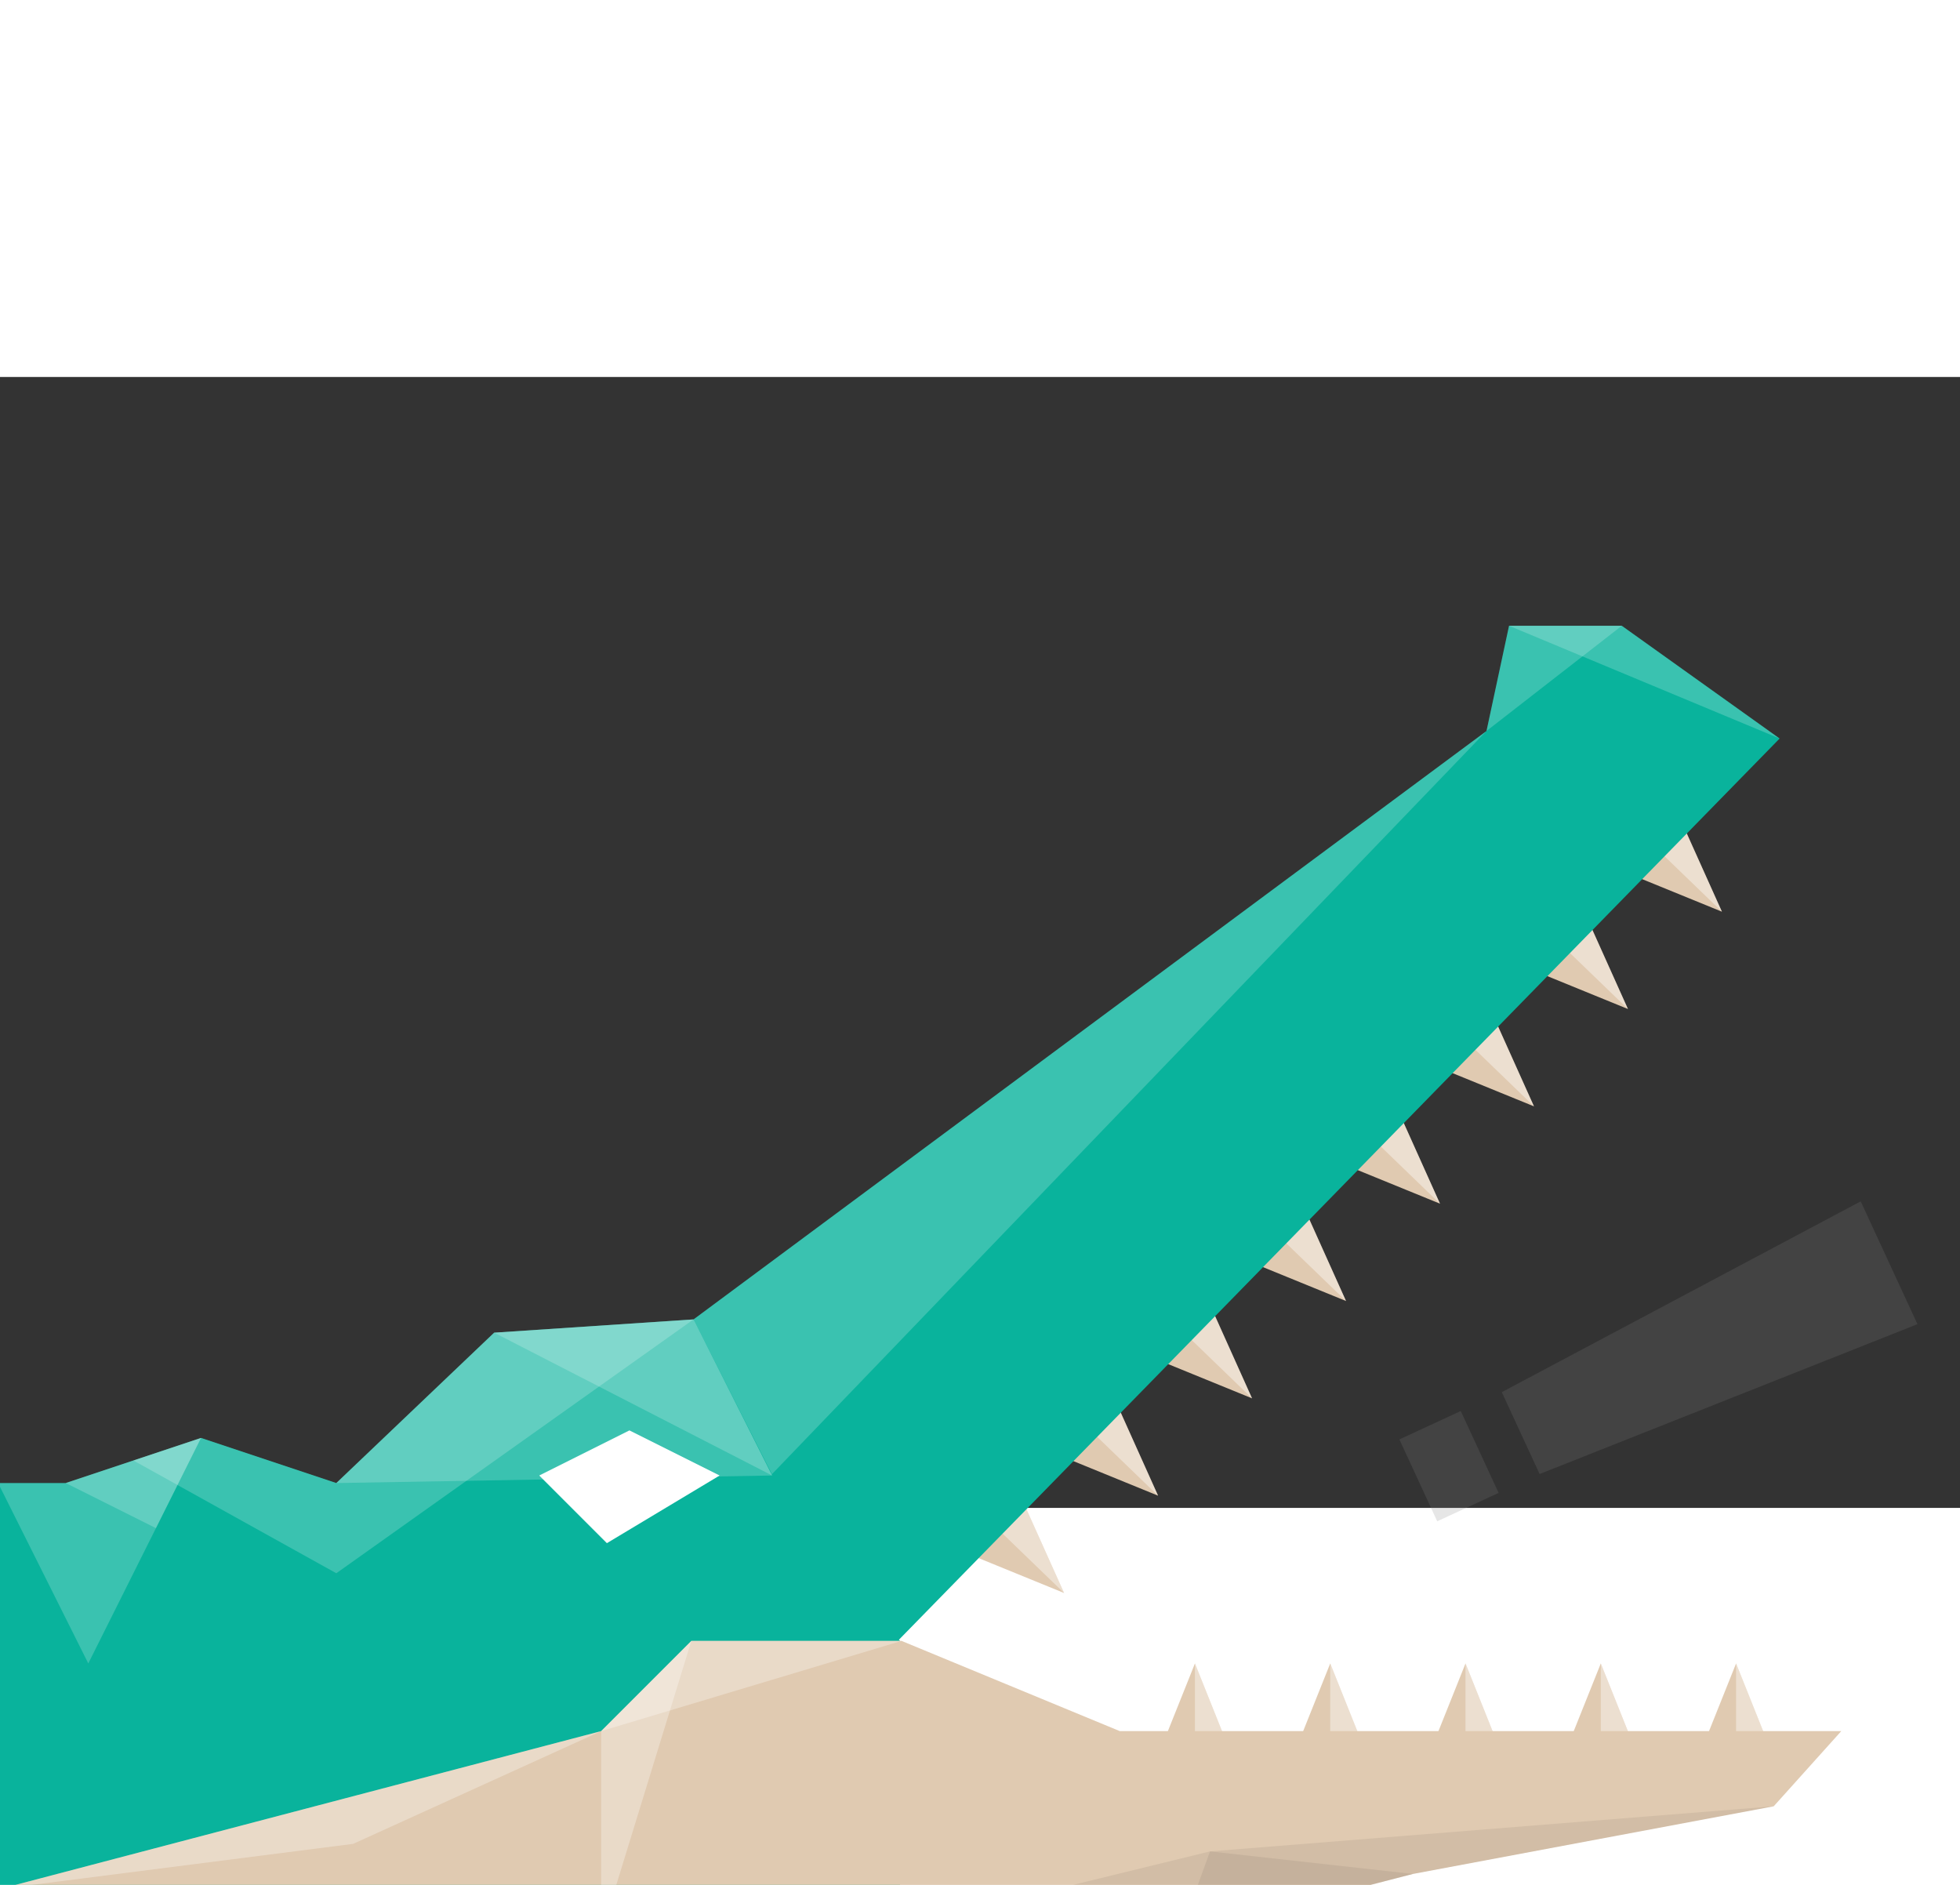 <svg version="1.1" id="crocodile" xmlns="http://www.w3.org/2000/svg" xmlns:xlink="http://www.w3.org/1999/xlink" x="0px" y="0px" width="312px" height="300px" viewBox="0 0 260 150" enable-background="new 0 0 260 150" xml:space="preserve">
    <rect x="0" y="0" width="260" height="150" fill="#333333" stroke="none"/>
    <g>
        <path id="symbol" opacity="0.2" fill="#848383" enable-background="new    " d="M185.631,140.915l5.02,10.86l8.145-3.765
            l-5.02-10.86L185.631,140.915z M246.828,109.341l-47.613,25.306l5.02,10.86l50.123-19.876L246.828,109.341z"/>
        <g id="head">
            <polygon fill="#09B39C" points="44.613,146.703 26.665,140.721 8.718,146.703 -0.252,146.703 -0.252,206.523 44.613,206.523 
                119.387,206.523 119.387,167.64      "/>
            <polygon opacity="0.2" fill="#FFFFFF" enable-background="new    " points="-0.252,146.703 11.712,170.631 26.667,140.721 
                8.721,146.703       "/>
            <polyline opacity="0.2" fill="#FFFFFF" enable-background="new    " points="8.718,146.703 20.685,152.685 26.665,140.721      "/>
            <polygon opacity="0.2" fill="#FFFFFF" enable-background="new    " points="44.613,146.703 53.613,163.667 17.694,143.712 
                26.667,140.721      "/>
        </g>
        <g id="upper-head">
            <g id="upper-jaw">
                <g>
                    <path id="upper-teeth" fill="#E0CAB1" d="M151.174,129.382l14.913,6.086l-6.602-14.691L151.174,129.382z M138.707,142.292
                        l14.914,6.086l-6.603-14.692L138.707,142.292z M126.241,155.201l14.913,6.086l-6.602-14.692L126.241,155.201z M163.64,116.474
                        l14.913,6.085l-6.603-14.692L163.64,116.474z M176.106,103.564l14.913,6.086l-6.602-14.692L176.106,103.564z M188.572,90.655
                        l14.914,6.085l-6.602-14.691L188.572,90.655z M201.039,77.746l14.913,6.085L209.35,69.14L201.039,77.746z M221.816,56.23
                        l-8.311,8.607l14.913,6.085L221.816,56.23z"/>
                    <path opacity="0.4" fill="#FFFFFF" enable-background="new    " d="M155.329,125.08l10.758,10.388l-6.602-14.691L155.329,125.08
                        z M142.863,137.989l10.758,10.389l-6.603-14.692L142.863,137.989z M130.396,150.898l10.758,10.389l-6.602-14.692
                        L130.396,150.898z M167.796,112.171l10.757,10.388l-6.603-14.692L167.796,112.171z M180.261,99.261l10.758,10.389l-6.602-14.692
                        L180.261,99.261z M192.728,86.352l10.758,10.388l-6.602-14.691L192.728,86.352z M205.195,73.443l10.757,10.388L209.35,69.14
                        L205.195,73.443z M221.816,56.23l-4.156,4.303l10.758,10.389L221.816,56.23z"/>
                </g>
                <polygon fill="#09B39C" points="215.135,33 200.18,33 197.189,46.955 92,125 88.355,171.706 106.387,180.64 236.072,47.955             
                    "/>
                <polygon opacity="0.2" fill="#FFFFFF" enable-background="new    " points="92,125 97.423,150.703 197.189,46.955          "/>
                <line opacity="0.2" fill="#FFFFFF" enable-background="new    " x1="197.189" y1="46.955" x2="92" y2="125"/>
                <polygon opacity="0.2" fill="#FFFFFF" enable-background="new    " points="200.18,33 236.072,47.955 215.135,33           "/>
                <polygon opacity="0.2" fill="#FFFFFF" enable-background="new    " points="197.189,46.955 215.135,33 200.18,33           "/>
            </g>
            <polygon fill="#09B39C" points="92,125 65.55,126.757 44.613,146.703 44.613,176.523 119.387,176.523 119.387,167.64 
                107.897,156.377         "/>
            <polygon opacity="0.2" fill="#FFFFFF" enable-background="new    " points="92,125 102.423,145.703 65.55,126.757      "/>
            <polygon opacity="0.2" fill="#FFFFFF" enable-background="new    " points="44.613,146.703 102.423,145.703 92,125 65.55,126.757 
                        "/>
            <polygon id="eye_1_" fill="#FFFFFF" points="71.532,145.703 83.495,139.721 95.459,145.703 80.505,154.676         "/>
            <polygon opacity="0.2" fill="#FFFFFF" enable-background="new    " points="44.613,146.703 44.613,158.667 92,125 65.55,126.757 
                        "/>
        </g>
        <g id="bottom-jaw">
            <g>
                <polygon fill="#E0CAB1" points="152.531,185.586 158.513,170.631 164.495,185.586             "/>
                <polygon opacity="0.4" fill="#FFFFFF" enable-background="new    " points="164.495,185.586 158.513,170.631 158.513,185.586           
                    "/>
            </g>
            <g>
                <polygon fill="#E0CAB1" points="170.477,185.586 176.459,170.631 182.441,185.586             "/>
                <polygon opacity="0.4" fill="#FFFFFF" enable-background="new    " points="182.441,185.586 176.459,170.631 176.459,185.586           
                    "/>
            </g>
            <g>
                <polygon fill="#E0CAB1" points="188.423,185.586 194.405,170.631 200.387,185.586             "/>
                <polygon opacity="0.4" fill="#FFFFFF" enable-background="new    " points="200.387,185.586 194.405,170.631 194.405,185.586           
                    "/>
            </g>
            <g>
                <polygon fill="#E0CAB1" points="206.369,185.586 212.351,170.631 218.333,185.586             "/>
                <polygon opacity="0.4" fill="#FFFFFF" enable-background="new    " points="218.333,185.586 212.351,170.631 212.351,185.586           
                    "/>
            </g>
            <g>
                <polygon fill="#E0CAB1" points="224.315,185.586 230.297,170.631 236.279,185.586             "/>
                <polygon opacity="0.4" fill="#FFFFFF" enable-background="new    " points="236.279,185.586 230.297,170.631 230.297,185.586           
                    "/>
            </g>
            <polygon fill="#E0CAB1" points="148.54,179.604 119.596,167.64 109.657,167.64 103.675,167.64 91.711,167.64 79.747,179.604 
                0,200.541 0,206.523 79.747,206.523 156.522,206.523 187.432,198.55 235.288,189.577 244.252,179.604       "/>
            <polygon opacity="0.3" fill="#FFFFFF" enable-background="new    " points="119.594,167.64 91.711,167.64 79.747,179.604       "/>
            <polygon opacity="0.3" fill="#FFFFFF" enable-background="new    " points="91.711,167.64 79.747,206.523 79.747,179.604       "/>
            <polygon opacity="0.1" fill="#534741" enable-background="new    " points="235.288,189.577 160.513,195.559 115.639,206.523 
                156.522,206.523 187.432,198.55      "/>
            <polygon opacity="0.1" fill="#534741" enable-background="new    " points="187.432,198.55 160.513,195.559 156.522,206.523 
                156.522,206.523         "/>
            <polygon opacity="0.3" fill="#FFFFFF" enable-background="new    " points="0,200.541 46.847,194.559 79.747,179.604       "/>
        </g>
    </g>
</svg>